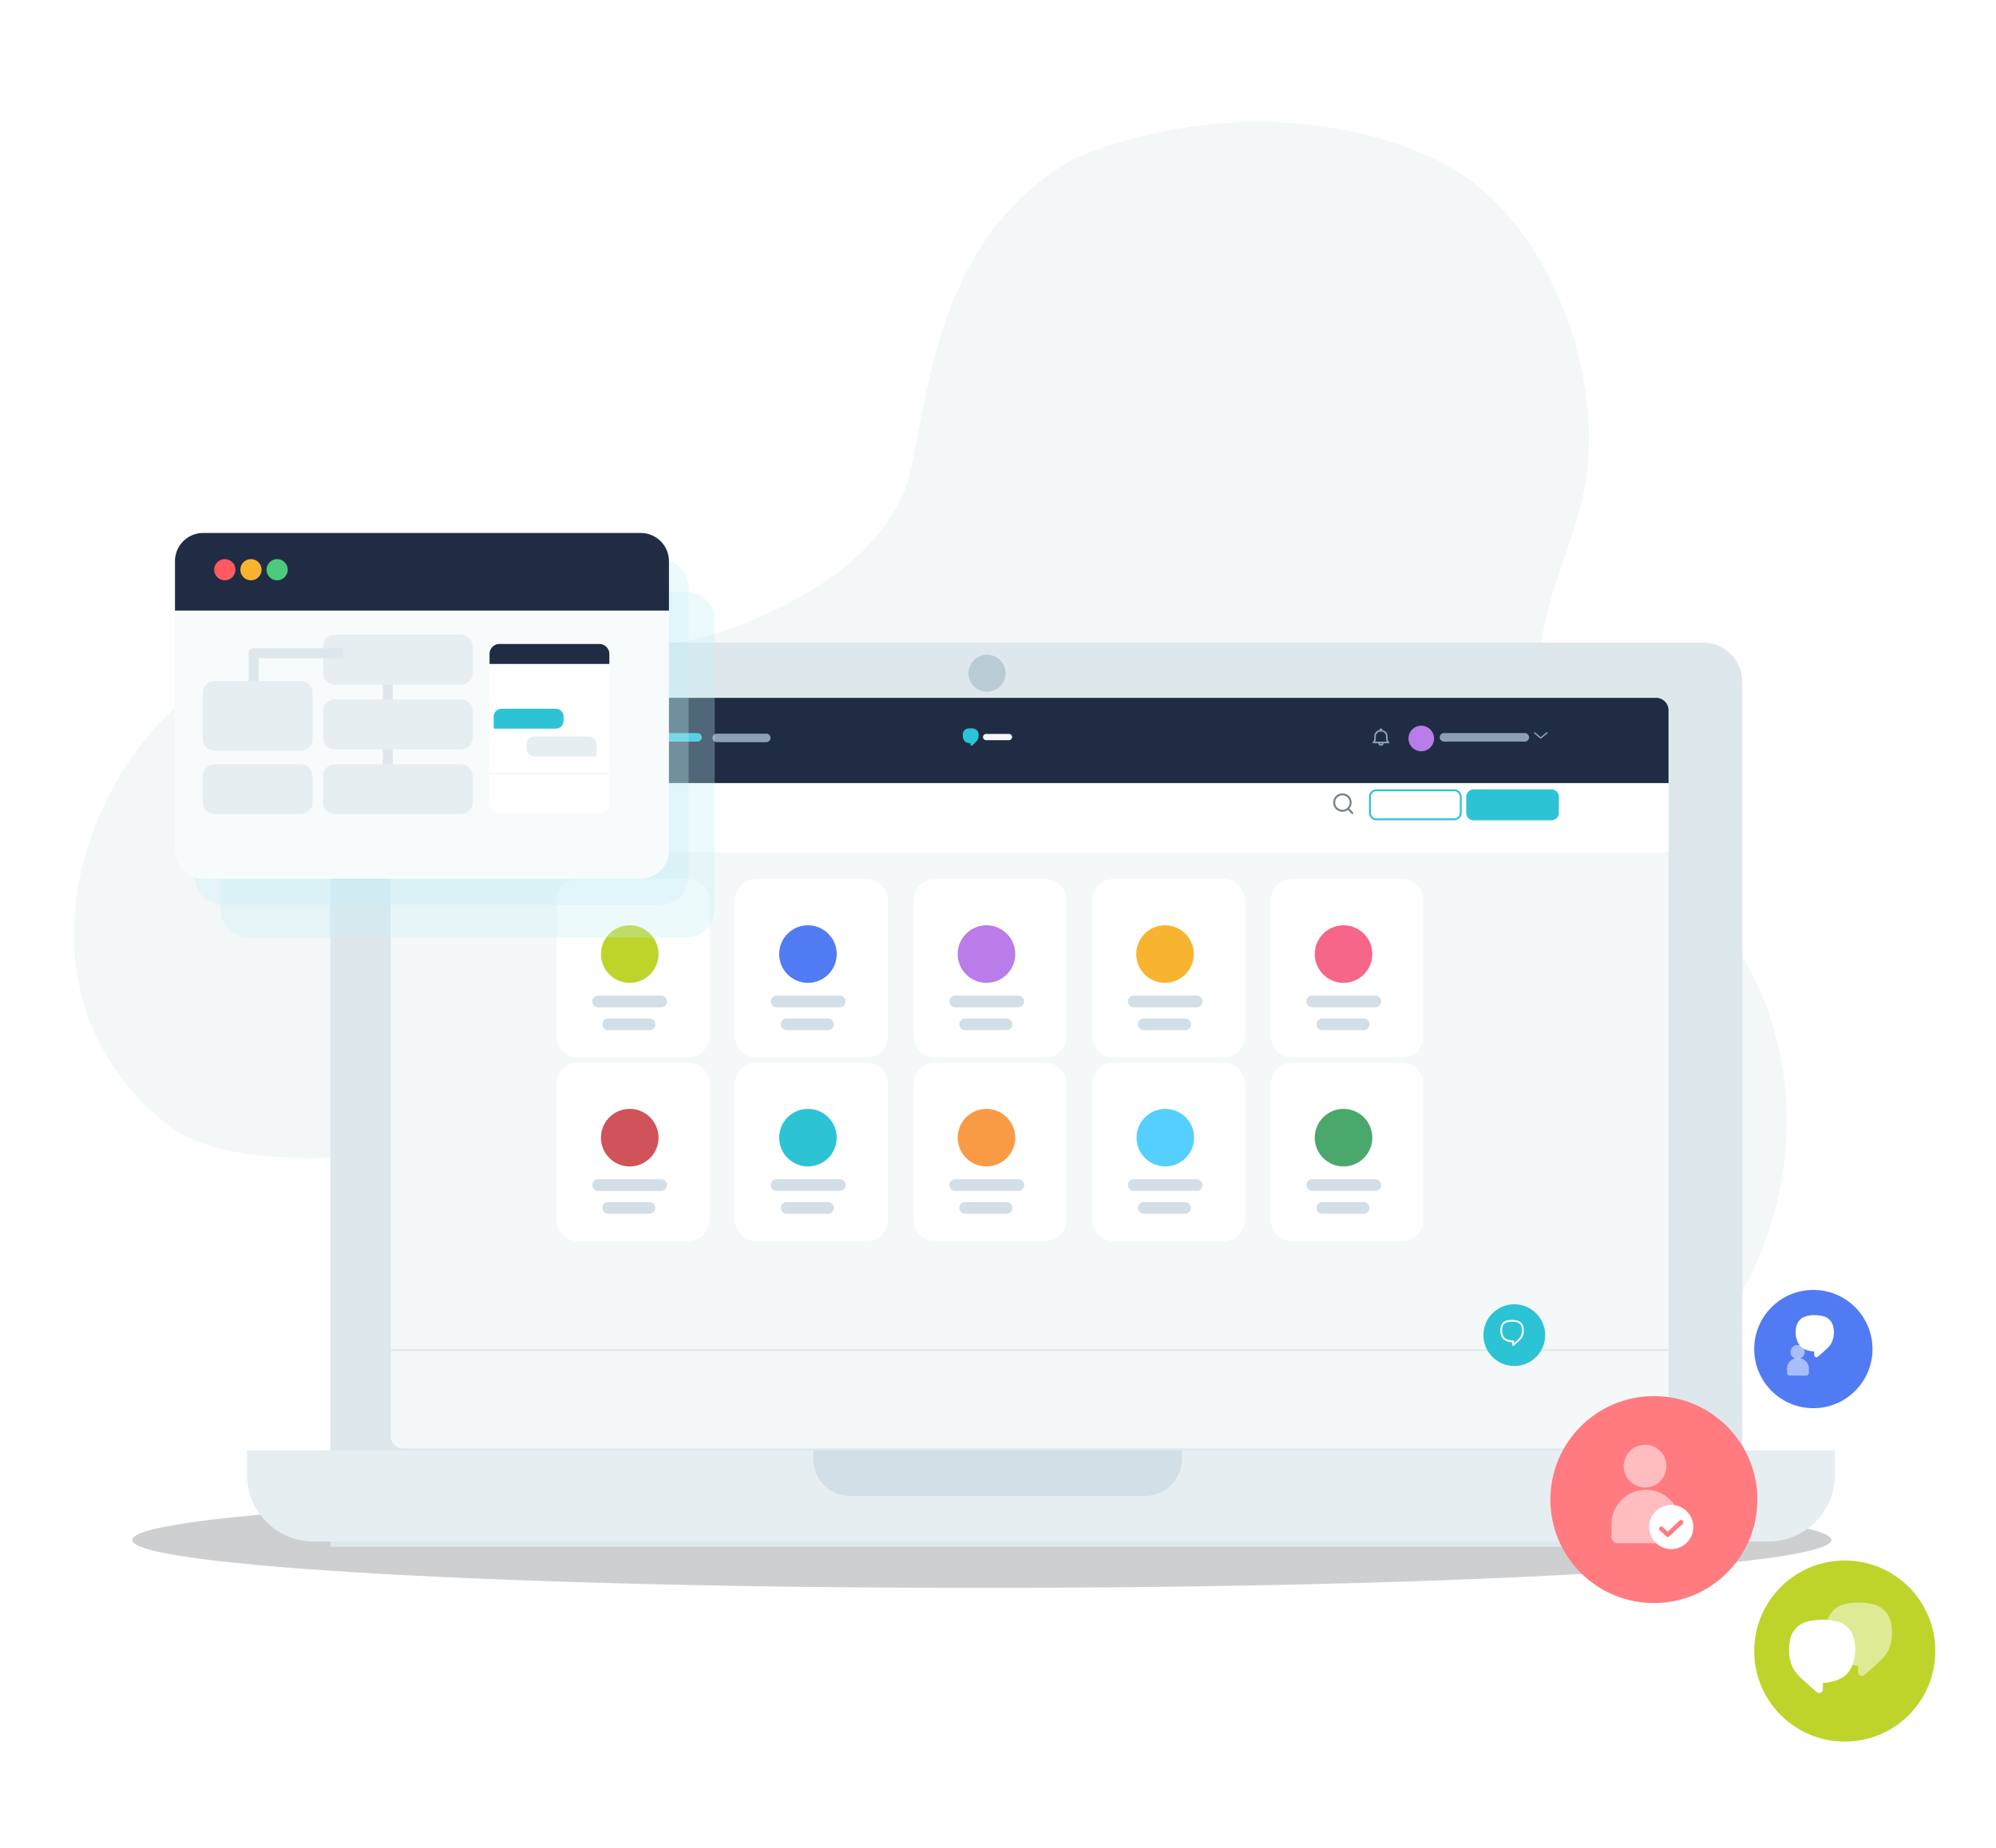 <svg width="540" height="500" viewBox="0 0 540 500" fill="none" xmlns="http://www.w3.org/2000/svg"><path d="M290.916 42.735c30.348-12.589 68.366-13.573 97.876.61 29.51 14.182 45.001 56.378 40.252 86.735-2.895 18.426-14.196 35.867-12.164 54.386 2.996 27.123 32.176 44.119 49.191 66.389 22.856 29.935 22.628 72.459 2.057 103.755-20.57 31.295-59.451 50.822-99.043 52.745-39.592 1.922-79.185-12.823-108.644-37.344-17.777-14.745-30.957-34.132-50.41-46.884-49.675-32.585-134.928 7.736-167.13-20.676-43.173-38.047-17.015-97.754 10.742-115.687 57.293-37.016 95.057 2.039 145.391-17.207 18.565-7.033 36.85-18.027 44.925-35.023 7.619-16.222 4.115-67.654 46.983-91.846" fill="#B9CBD3" style="mix-blend-mode:luminosity" opacity=".16"/><g opacity=".2" filter="url(#bot-list__a)"><path d="M495.44 416.689c0 7.165-102.904 12.975-229.843 12.975-126.938 0-229.842-5.81-229.842-12.975 0-7.166 102.904-12.975 229.842-12.975 126.939 0 229.843 5.809 229.843 12.975Z" fill="#0A0F1A"/></g><path d="M460.774 173.871H99.931c-5.841 0-10.575 4.733-10.575 10.574v234.106h381.992V184.445c0-5.841-4.733-10.574-10.574-10.574Z" fill="#DEE8EC"/><path d="M478.37 417.122H84.867c-9.978 0-18.064-8.086-18.064-18.064v-6.578h429.631v6.578c0 9.978-8.086 18.064-18.064 18.064Z" fill="#E7EEF1"/><path d="M230.035 404.801h79.691c5.523 0 10.001-4.468 10.001-9.974v-2.347h-99.689v2.347c0 5.506 4.474 9.974 9.997 9.974Z" fill="#D2DFE6"/><path d="M272.071 182.199a5.034 5.034 0 1 0-10.069 0 5.035 5.035 0 0 0 10.069 0Z" fill="#B9CBD3"/><path d="M448.05 188.829H109.044a3.356 3.356 0 0 0-3.356 3.356V388.54a3.356 3.356 0 0 0 3.356 3.357H448.05a3.357 3.357 0 0 0 3.357-3.357V192.185a3.357 3.357 0 0 0-3.357-3.356Z" fill="#F5F8F9"/><path fill-rule="evenodd" clip-rule="evenodd" d="M451.407 365.554h-345.72l.001-.502 345.719.001v.501Z" fill="#DEE8EC"/><g filter="url(#bot-list__b)"><path d="M105.688 208.951h345.719v18.372H105.688v-18.372Z" fill="#fff"/></g><path fill-rule="evenodd" clip-rule="evenodd" d="M111.758 218.239c0-.923.748-1.67 1.67-1.67h50.104a1.67 1.67 0 1 1 0 3.34h-50.104a1.67 1.67 0 0 1-1.67-1.67Z" fill="#8CA0B3"/><path fill-rule="evenodd" clip-rule="evenodd" d="M393.439 214.095h-21.063c-.83 0-1.503.673-1.503 1.504v4.342c0 .83.673 1.503 1.503 1.503h21.063c.83 0 1.503-.673 1.503-1.503v-4.342c0-.831-.673-1.504-1.503-1.504Zm-21.063-.501a2.005 2.005 0 0 0-2.004 2.005v4.342c0 1.107.897 2.004 2.004 2.004h21.063a2.004 2.004 0 0 0 2.004-2.004v-4.342a2.005 2.005 0 0 0-2.004-2.005h-21.063Z" fill="#2CC3D5"/><path d="M396.671 215.598c0-1.107.897-2.004 2.004-2.004h21.063c1.107 0 2.004.897 2.004 2.004v4.343a2.004 2.004 0 0 1-2.004 2.004h-21.063a2.004 2.004 0 0 1-2.004-2.004v-4.343Z" fill="#2CC3D5"/><path d="m366.056 219.807-1.009-1.01a2.49 2.49 0 1 0-.396.365l1.025 1.024a.263.263 0 0 0 .292.059.273.273 0 0 0 .166-.248.268.268 0 0 0-.078-.19Zm-4.837-2.651a1.957 1.957 0 0 1 2.337-1.918 1.956 1.956 0 1 1-2.338 1.918h.001Z" fill="#738192"/><path d="M105.688 192.185a3.356 3.356 0 0 1 3.356-3.356H448.05a3.357 3.357 0 0 1 3.357 3.356v19.692H105.688v-19.692Z" fill="#202C44"/><path d="M114.233 195.406a2.305 2.305 0 0 1 2.305-2.305h58.772a2.305 2.305 0 0 1 2.305 2.305v8.066a2.305 2.305 0 0 1-2.305 2.305h-58.772a2.305 2.305 0 0 1-2.305-2.305v-8.066Z" fill="#2D3443"/><path d="M166.032 199.82a.367.367 0 0 1-.239-.088l-1.52-1.276a.185.185 0 0 1-.019-.257.186.186 0 0 1 .257-.027l1.521 1.276 1.521-1.274a.185.185 0 0 1 .275.009.182.182 0 0 1 .042.145.174.174 0 0 1-.026.072.177.177 0 0 1-.053.056l-1.52 1.276a.37.37 0 0 1-.239.088Z" fill="#8CA0B3"/><path d="M125.503 199.27a4.034 4.034 0 1 1-8.067 0 4.034 4.034 0 0 1 8.067 0Z" fill="#2CC3D5"/><path fill-rule="evenodd" clip-rule="evenodd" d="M127.541 197.372c0-.319.258-.577.576-.577h17.862a.577.577 0 1 1 0 1.153h-17.862a.576.576 0 0 1-.576-.576Zm-.577 3.739c0-.637.516-1.153 1.152-1.153h21.896a1.153 1.153 0 0 1 0 2.305h-21.896a1.152 1.152 0 0 1-1.152-1.152Z" fill="#8CA0B3"/><path fill-rule="evenodd" clip-rule="evenodd" d="M177.16 199.51c0-.637.516-1.153 1.153-1.153h10.371a1.153 1.153 0 1 1 0 2.305h-10.371a1.153 1.153 0 0 1-1.153-1.152Z" fill="#2CC3D5"/><path fill-rule="evenodd" clip-rule="evenodd" d="M192.763 199.664c0-.636.516-1.152 1.152-1.152h13.361a1.153 1.153 0 1 1 0 2.305h-13.361a1.153 1.153 0 0 1-1.152-1.153Z" fill="#8CA0B3"/><path fill-rule="evenodd" clip-rule="evenodd" d="M265.938 199.433c0-.466.378-.844.844-.844h6.188a.844.844 0 0 1 0 1.688h-6.188a.844.844 0 0 1-.844-.844Z" fill="#F5F8F9"/><path d="M264.686 198.369c-.125-.635-.577-1.08-1.24-1.217a4.488 4.488 0 0 0-.895-.087c-.396 0-.951.051-1.35.298-.667.413-.744 1.232-.73 1.683.014.45.124 1.084.556 1.531.357.372 1.056.549 1.582.562v.463a.207.207 0 0 0 .058.142.192.192 0 0 0 .142.059h.018a.204.204 0 0 0 .112-.047c.206-.174.476-.412.739-.657l.116-.107c.211-.179.401-.381.568-.601.355-.506.477-1.263.324-2.022Z" fill="#2CC3D5"/><path d="M375.801 200.755c-.139-.168-.302-.402-.323-.481-.04-.15-.06-.712-.064-1.029 0-.413-.147-.812-.415-1.127a1.74 1.74 0 0 0-1.044-.592v-.072a.353.353 0 0 0-.105-.251.353.353 0 0 0-.503 0 .352.352 0 0 0-.104.251v.072a1.742 1.742 0 0 0-1.458 1.716c0 .32-.023.882-.063 1.032-.021.079-.184.313-.323.481a.242.242 0 0 0-.049.114.226.226 0 0 0 .102.216.211.211 0 0 0 .119.034h1.318v.009c0 .381.299.657.712.657s.712-.276.712-.657v-.009h1.318a.211.211 0 0 0 .119-.034.23.23 0 0 0 .082-.093.225.225 0 0 0-.031-.237Zm-1.933.374c0 .202-.222.212-.267.212-.044 0-.267-.01-.267-.212v-.009h.534v.009Zm-1.858-.454c.061-.088.108-.184.141-.286.065-.248.077-.993.078-1.143a1.3 1.3 0 0 1 1.3-1.299h.142a1.3 1.3 0 0 1 1.299 1.302c0 .147.014.89.079 1.14.033.101.081.198.141.286h-3.18Z" fill="#8CA0B3"/><path d="M387.968 199.762a3.457 3.457 0 1 1-6.913 0 3.457 3.457 0 0 1 6.913 0Z" fill="#B97CE8"/><path d="M416.832 199.82a.367.367 0 0 1-.239-.088l-1.521-1.276a.186.186 0 0 1 .239-.284l1.521 1.276 1.521-1.274a.185.185 0 1 1 .238.282l-1.52 1.276a.37.37 0 0 1-.239.088Z" fill="#8CA0B3"/><path fill-rule="evenodd" clip-rule="evenodd" d="M389.512 199.509c0-.637.516-1.153 1.152-1.153h21.896a1.153 1.153 0 0 1 0 2.305h-21.896a1.152 1.152 0 0 1-1.152-1.152Z" fill="#8CA0B3"/><g filter="url(#bot-list__c)"><path d="M247.177 242.137v36.749a5.763 5.763 0 0 0 5.762 5.763h29.799a5.763 5.763 0 0 0 5.762-5.763v-36.749a5.762 5.762 0 0 0-5.762-5.762h-29.799a5.762 5.762 0 0 0-5.762 5.762Z" fill="#fff"/><path d="M266.884 264.448a7.782 7.782 0 0 0 7.782-7.783 7.782 7.782 0 1 0-15.564 0 7.782 7.782 0 0 0 7.782 7.783Z" fill="#B97CE8"/><path fill-rule="evenodd" clip-rule="evenodd" d="M256.838 269.486c0-.873.708-1.581 1.581-1.581h17.05a1.581 1.581 0 1 1 0 3.163h-17.05a1.581 1.581 0 0 1-1.581-1.582Zm2.72 6.189c0-.874.708-1.582 1.581-1.582h11.169a1.581 1.581 0 0 1 0 3.163h-11.169a1.581 1.581 0 0 1-1.581-1.581Z" fill="#D2DFE6"/><path d="M198.877 242.137v36.749a5.763 5.763 0 0 0 5.762 5.763h29.799a5.763 5.763 0 0 0 5.762-5.763v-36.749a5.762 5.762 0 0 0-5.762-5.762h-29.799a5.762 5.762 0 0 0-5.762 5.762Z" fill="#fff"/><path d="M218.584 264.448a7.782 7.782 0 0 0 7.782-7.783 7.782 7.782 0 1 0-15.564 0 7.782 7.782 0 0 0 7.782 7.783Z" fill="#517BF2"/><path fill-rule="evenodd" clip-rule="evenodd" d="M208.538 269.486c0-.873.708-1.581 1.582-1.581h17.049a1.581 1.581 0 1 1 0 3.163H210.12a1.582 1.582 0 0 1-1.582-1.582Zm2.72 6.189c0-.874.708-1.582 1.581-1.582h11.169a1.581 1.581 0 0 1 0 3.163h-11.169a1.581 1.581 0 0 1-1.581-1.581Z" fill="#D2DFE6"/><path d="M150.577 242.137v36.749a5.763 5.763 0 0 0 5.763 5.763h29.798a5.763 5.763 0 0 0 5.763-5.763v-36.749a5.763 5.763 0 0 0-5.763-5.762H156.34a5.763 5.763 0 0 0-5.763 5.762Z" fill="#fff"/><path d="M170.286 264.448a7.783 7.783 0 1 0 0-15.565 7.783 7.783 0 0 0 0 15.565Z" fill="#BED42B"/><path fill-rule="evenodd" clip-rule="evenodd" d="M160.238 269.486c0-.873.708-1.581 1.582-1.581h17.05a1.581 1.581 0 0 1 0 3.163h-17.05a1.582 1.582 0 0 1-1.582-1.582Zm2.72 6.189c0-.874.708-1.582 1.582-1.582h11.168a1.581 1.581 0 0 1 0 3.163H164.54a1.581 1.581 0 0 1-1.582-1.581Z" fill="#D2DFE6"/><path d="M343.774 242.137v36.749a5.763 5.763 0 0 0 5.763 5.763h29.798a5.763 5.763 0 0 0 5.763-5.763v-36.749a5.762 5.762 0 0 0-5.763-5.762h-29.798a5.762 5.762 0 0 0-5.763 5.762Z" fill="#fff"/><path d="M363.482 264.448a7.782 7.782 0 0 0 7.782-7.783 7.782 7.782 0 0 0-7.782-7.782 7.782 7.782 0 1 0 0 15.565Z" fill="#F66689"/><path fill-rule="evenodd" clip-rule="evenodd" d="M353.436 269.486c0-.873.708-1.581 1.581-1.581h17.05a1.581 1.581 0 0 1 0 3.163h-17.05a1.581 1.581 0 0 1-1.581-1.582Zm2.719 6.189c0-.874.708-1.582 1.582-1.582h11.168a1.582 1.582 0 1 1 0 3.163h-11.168a1.581 1.581 0 0 1-1.582-1.581Z" fill="#D2DFE6"/><path d="M295.477 242.137v36.749a5.763 5.763 0 0 0 5.762 5.763h29.799a5.763 5.763 0 0 0 5.762-5.763v-36.749a5.762 5.762 0 0 0-5.762-5.762h-29.799a5.762 5.762 0 0 0-5.762 5.762Z" fill="#fff"/><path d="M315.186 264.448a7.782 7.782 0 0 0 7.782-7.783 7.783 7.783 0 1 0-7.782 7.783Z" fill="#F9B42F"/><path fill-rule="evenodd" clip-rule="evenodd" d="M305.138 269.486c0-.873.708-1.581 1.581-1.581h17.05a1.581 1.581 0 0 1 0 3.163h-17.05a1.581 1.581 0 0 1-1.581-1.582Zm2.719 6.189c0-.874.708-1.582 1.582-1.582h11.168a1.582 1.582 0 1 1 0 3.163h-11.168a1.581 1.581 0 0 1-1.582-1.581Z" fill="#D2DFE6"/></g><g filter="url(#bot-list__d)"><path d="M247.176 291.816v36.749a5.762 5.762 0 0 0 5.762 5.762h29.799a5.762 5.762 0 0 0 5.762-5.762v-36.749a5.763 5.763 0 0 0-5.762-5.763h-29.799a5.763 5.763 0 0 0-5.762 5.763Z" fill="#fff"/><path d="M266.883 314.127a7.782 7.782 0 1 0 0-15.564 7.782 7.782 0 0 0 0 15.564Z" fill="#F99B45"/><path fill-rule="evenodd" clip-rule="evenodd" d="M256.837 319.165c0-.874.708-1.582 1.581-1.582h17.05a1.582 1.582 0 1 1 0 3.163h-17.05a1.581 1.581 0 0 1-1.581-1.581Zm2.72 6.188c0-.873.708-1.581 1.581-1.581h11.169a1.581 1.581 0 0 1 0 3.163h-11.169a1.581 1.581 0 0 1-1.581-1.582Z" fill="#D2DFE6"/><path d="M198.876 291.816v36.749a5.762 5.762 0 0 0 5.762 5.762h29.799a5.762 5.762 0 0 0 5.762-5.762v-36.749a5.763 5.763 0 0 0-5.762-5.763h-29.799a5.763 5.763 0 0 0-5.762 5.763Z" fill="#fff"/><path d="M218.583 314.127a7.782 7.782 0 1 0 0-15.564 7.782 7.782 0 0 0 0 15.564Z" fill="#2CC3D5"/><path fill-rule="evenodd" clip-rule="evenodd" d="M208.537 319.165c0-.874.708-1.582 1.582-1.582h17.049a1.582 1.582 0 1 1 0 3.163h-17.049a1.581 1.581 0 0 1-1.582-1.581Zm2.72 6.188c0-.873.708-1.581 1.581-1.581h11.169a1.581 1.581 0 0 1 0 3.163h-11.169a1.581 1.581 0 0 1-1.581-1.582Z" fill="#D2DFE6"/><path d="M150.576 291.818v36.749a5.763 5.763 0 0 0 5.763 5.763h29.798a5.763 5.763 0 0 0 5.763-5.763v-36.749a5.763 5.763 0 0 0-5.763-5.762h-29.798a5.763 5.763 0 0 0-5.763 5.762Z" fill="#fff"/><path d="M170.285 314.129a7.783 7.783 0 1 0 0-15.565 7.783 7.783 0 0 0 0 15.565Z" fill="#CF5358"/><path fill-rule="evenodd" clip-rule="evenodd" d="M160.237 319.167c0-.873.708-1.581 1.582-1.581h17.05a1.581 1.581 0 0 1 0 3.163h-17.05a1.582 1.582 0 0 1-1.582-1.582Zm2.72 6.189c0-.874.708-1.582 1.582-1.582h11.168a1.582 1.582 0 0 1 0 3.163h-11.168a1.581 1.581 0 0 1-1.582-1.581Z" fill="#D2DFE6"/><path d="M343.773 291.816v36.749a5.763 5.763 0 0 0 5.763 5.762h29.798a5.763 5.763 0 0 0 5.763-5.762v-36.749a5.763 5.763 0 0 0-5.763-5.763h-29.798a5.763 5.763 0 0 0-5.763 5.763Z" fill="#fff"/><path d="M363.481 314.127a7.782 7.782 0 1 0 0-15.564 7.782 7.782 0 1 0 0 15.564Z" fill="#4AA86C"/><path fill-rule="evenodd" clip-rule="evenodd" d="M353.435 319.165c0-.874.708-1.582 1.581-1.582h17.05a1.581 1.581 0 0 1 0 3.163h-17.05a1.581 1.581 0 0 1-1.581-1.581Zm2.719 6.188c0-.873.708-1.581 1.582-1.581h11.168a1.581 1.581 0 1 1 0 3.163h-11.168a1.582 1.582 0 0 1-1.582-1.582Z" fill="#D2DFE6"/><path d="M295.476 291.817v36.749a5.762 5.762 0 0 0 5.762 5.762h29.799a5.762 5.762 0 0 0 5.762-5.762v-36.749a5.763 5.763 0 0 0-5.762-5.763h-29.799a5.763 5.763 0 0 0-5.762 5.763Z" fill="#fff"/><path d="M315.185 314.128a7.783 7.783 0 1 0-.001-15.565 7.783 7.783 0 0 0 .001 15.565Z" fill="#55CFFF"/><path fill-rule="evenodd" clip-rule="evenodd" d="M305.137 319.166c0-.873.708-1.582 1.581-1.582h17.05a1.582 1.582 0 0 1 0 3.163h-17.05a1.581 1.581 0 0 1-1.581-1.581Zm2.719 6.188c0-.873.709-1.581 1.582-1.581h11.168a1.581 1.581 0 1 1 0 3.163h-11.168a1.582 1.582 0 0 1-1.582-1.582Z" fill="#D2DFE6"/></g><g filter="url(#bot-list__e)"><path d="M418.031 361.271a8.35 8.35 0 0 1-8.35 8.35 8.35 8.35 0 1 1 0-16.701 8.35 8.35 0 0 1 8.35 8.351Z" fill="#2CC3D5"/></g><path d="M411.904 359.128v.001c.217 1.076.039 2.122-.438 2.804a5.475 5.475 0 0 1-.803.85l-.007.006-.173.159-.001.001c-.387.361-.785.711-1.088.966l-.003.003a.035.035 0 0 1-.016.008h-.014a.047.047 0 0 1-.017-.003.071.071 0 0 1-.014-.01.033.033 0 0 1-.01-.014.055.055 0 0 1-.003-.017v-.935l-.244-.006a4.379 4.379 0 0 1-1.198-.205c-.402-.131-.751-.318-.977-.553-.577-.596-.735-1.459-.755-2.107-.02-.659.1-1.741.966-2.276.528-.328 1.291-.406 1.871-.406h.001a6.38 6.38 0 0 1 1.278.125c.89.184 1.48.77 1.645 1.609Z" stroke="#F8FBFB" stroke-width=".501"/><path opacity=".3" d="M52.65 158.927a7.636 7.636 0 0 1 7.636-7.636H178.65a7.636 7.636 0 0 1 7.636 7.636V237.2a7.637 7.637 0 0 1-7.636 7.637H60.286a7.637 7.637 0 0 1-7.637-7.637v-78.273Z" fill="#C3EEF4"/><path opacity=".3" d="M59.726 167.774a7.636 7.636 0 0 1 7.636-7.636h118.364a7.636 7.636 0 0 1 7.636 7.636v78.273a7.637 7.637 0 0 1-7.636 7.637H67.362a7.637 7.637 0 0 1-7.636-7.637v-78.273Z" fill="#C3EEF4"/><path d="M47.34 151.85a7.636 7.636 0 0 1 7.637-7.636h118.364a7.636 7.636 0 0 1 7.636 7.636v78.273a7.637 7.637 0 0 1-7.636 7.637H54.977a7.637 7.637 0 0 1-7.636-7.637V151.85Z" fill="#F8FBFB"/><path d="M47.34 151.85a7.636 7.636 0 0 1 7.637-7.636h118.364a7.636 7.636 0 0 1 7.636 7.636v13.364H47.341V151.85Z" fill="#202C44"/><path d="M63.684 154.155a2.863 2.863 0 1 1-5.727 0 2.863 2.863 0 0 1 5.727 0Z" fill="#FF5A60"/><path d="M70.761 154.155a2.863 2.863 0 1 1-5.726 0 2.863 2.863 0 0 1 5.727 0Z" fill="#F9B42F"/><path d="M77.839 154.155a2.863 2.863 0 1 1-5.727 0 2.863 2.863 0 0 1 5.727 0Z" fill="#4DCB7B"/><path fill-rule="evenodd" clip-rule="evenodd" d="M103.559 193.812v-10.803h2.7v10.803h-2.7Zm0 18.97v-13.503h2.7v13.503h-2.7Z" fill="#DEE8EC"/><path d="M87.388 174.987a3.24 3.24 0 0 1 3.24-3.241h34.029a3.24 3.24 0 0 1 3.241 3.241v7.022a3.24 3.24 0 0 1-3.241 3.241H90.629a3.24 3.24 0 0 1-3.241-3.241v-7.022Zm0 17.521a3.24 3.24 0 0 1 3.24-3.241h34.029a3.24 3.24 0 0 1 3.241 3.241v7.021a3.24 3.24 0 0 1-3.241 3.241H90.629a3.24 3.24 0 0 1-3.241-3.241v-7.021Zm0 17.521a3.24 3.24 0 0 1 3.24-3.241h34.029a3.24 3.24 0 0 1 3.241 3.241v7.021a3.24 3.24 0 0 1-3.241 3.241H90.629a3.24 3.24 0 0 1-3.241-3.241v-7.021Zm-32.538 0a3.24 3.24 0 0 1 3.24-3.241h23.226a3.24 3.24 0 0 1 3.241 3.241v7.022a3.24 3.24 0 0 1-3.24 3.241H58.09a3.24 3.24 0 0 1-3.24-3.241v-7.022Z" fill="#E7EEF1"/><path fill-rule="evenodd" clip-rule="evenodd" d="M67.267 176.753a1.35 1.35 0 0 1 1.35-1.351h24.306v2.701H69.967v9.452h-2.7v-10.802Z" fill="#DEE8EC"/><path d="M54.85 187.502a3.24 3.24 0 0 1 3.24-3.24h23.226a3.24 3.24 0 0 1 3.241 3.24v12.423a3.24 3.24 0 0 1-3.24 3.241H58.09a3.24 3.24 0 0 1-3.24-3.241v-12.423Z" fill="#E7EEF1"/><path d="M162.149 176.752h-27.007a2.701 2.701 0 0 0-2.701 2.7v37.81a2.702 2.702 0 0 0 2.701 2.701h27.007c1.491 0 2.7-1.21 2.7-2.701v-37.81a2.7 2.7 0 0 0-2.7-2.7Z" fill="#fff"/><path d="M132.442 176.95a2.702 2.702 0 0 1 2.701-2.701h27.007c1.491 0 2.7 1.21 2.7 2.701v2.701h-32.408v-2.701Z" fill="#202C44"/><path fill-rule="evenodd" clip-rule="evenodd" d="M164.849 209.561h-32.408v-.54h32.408v.54Z" fill="#F5F8F9"/><path d="M142.453 201.417c0-1.181.957-2.138 2.138-2.138h14.628c1.181 0 2.139.957 2.139 2.138v2.907c0 .197-.16.356-.357.356h-16.41a2.138 2.138 0 0 1-2.138-2.138v-1.125Z" fill="#E7EEF1"/><path d="M152.464 193.908a2.138 2.138 0 0 0-2.138-2.138h-14.628a2.139 2.139 0 0 0-2.139 2.138v2.907c0 .197.16.356.357.356h16.41c1.18 0 2.138-.957 2.138-2.138v-1.125Z" fill="#2CC3D5"/><path d="M447.444 433.764c15.464 0 28-12.536 28-28s-12.536-28-28-28-28 12.536-28 28 12.536 28 28 28Z" fill="#FF7B80"/><path opacity=".5" d="M445.063 402.491a5.78 5.78 0 1 0-5.779-5.779 5.787 5.787 0 0 0 5.779 5.779Zm1.875 11.043a5.973 5.973 0 0 1 5.974-5.973h.328a9.323 9.323 0 0 0-10.482-4.09 9.33 9.33 0 0 0-6.788 8.973v3.412a1.714 1.714 0 0 0 1.71 1.71h10.796a5.976 5.976 0 0 1-1.538-4.032Z" fill="#fff"/><path d="M452.129 407.215a5.975 5.975 0 0 0-5.859 7.138 5.976 5.976 0 0 0 8.145 4.354 5.973 5.973 0 0 0-2.286-11.492Zm3.053 5.152-3.561 3.352a.6.6 0 0 1-.411.165.636.636 0 0 1-.418-.157l-1.755-1.635a.609.609 0 0 1-.037-.852.616.616 0 0 1 .859-.037l1.344 1.247 3.151-2.987a.621.621 0 0 1 .429-.179.602.602 0 0 1 .429.179.599.599 0 0 1-.03.904Z" fill="#fff"/><path d="M490.588 381.033c8.836 0 16-7.163 16-16 0-8.836-7.164-16-16-16-8.837 0-16 7.164-16 16 0 8.837 7.163 16 16 16Z" fill="#517BF2"/><path opacity=".5" d="M486.325 367.741a1.898 1.898 0 1 0 0-3.797 1.898 1.898 0 0 0 0 3.797Z" fill="#fff"/><path opacity=".5" d="M486.612 367.547h-.418a2.74 2.74 0 0 0-2.74 2.733v1.13a.757.757 0 0 0 .207.568.767.767 0 0 0 .556.239h4.399a.753.753 0 0 0 .763-.762v-1.13a2.748 2.748 0 0 0-.798-1.972 2.734 2.734 0 0 0-1.969-.806Z" fill="#fff"/><path d="M495.981 359.021a3.674 3.674 0 0 0-3.033-2.937c-.701-.14-1.414-.21-2.129-.209a6.45 6.45 0 0 0-3.231.717c-1.203.746-1.829 2.186-1.773 4.061a5.547 5.547 0 0 0 1.333 3.682c.836.87 2.428 1.299 3.671 1.356v.96a.6.6 0 0 0 .599.598h.056a.604.604 0 0 0 .333-.141c.486-.418 1.13-.966 1.74-1.542l.271-.254a8.9 8.9 0 0 0 1.389-1.429 6.44 6.44 0 0 0 .774-4.862Z" fill="#fff"/><path d="M499.088 471.249c13.531 0 24.5-10.969 24.5-24.5s-10.969-24.5-24.5-24.5-24.5 10.969-24.5 24.5 10.969 24.5 24.5 24.5Z" fill="#BED42B"/><path opacity=".5" d="M511.61 439.14a6.382 6.382 0 0 0-5.227-5.142 18.875 18.875 0 0 0-3.711-.366c-1.646 0-3.959.216-5.632 1.248a6.377 6.377 0 0 0-2.73 3.881c1.306.11 2.574.5 3.717 1.143 2.091 1.307 3.182 3.803 3.084 7.063a12.132 12.132 0 0 1-.588 3.463c.718.156 1.448.255 2.182.294v1.738a1.018 1.018 0 0 0 1.019 1.019h.092a1.01 1.01 0 0 0 .561-.235c.843-.726 1.96-1.686 3.038-2.699l.471-.437a15.747 15.747 0 0 0 2.358-2.49c1.483-2.162 1.993-5.318 1.366-8.48Z" fill="#fff"/><path d="M498.835 439.537c-1.673-1.038-3.986-1.254-5.632-1.254a18.8 18.8 0 0 0-3.711.366 6.4 6.4 0 0 0-5.227 5.148c-.653 3.162-.111 6.318 1.372 8.435a15.74 15.74 0 0 0 2.359 2.495l.47.438c1.078 1 2.189 1.96 3.045 2.698a1 1 0 0 0 .542.229h.111a1.021 1.021 0 0 0 1.013-1.013v-1.718c2.169-.091 4.965-.836 6.429-2.358 1.809-1.889 2.26-4.535 2.319-6.416.091-3.247-1-5.756-3.09-7.05Z" fill="#fff"/><defs><filter id="bot-list__a" x="19.755" y="387.714" width="491.685" height="57.95" filterUnits="userSpaceOnUse" color-interpolation-filters="sRGB"><feFlood flood-opacity="0" result="BackgroundImageFix"/><feBlend in="SourceGraphic" in2="BackgroundImageFix" result="shape"/><feGaussianBlur stdDeviation="8" result="effect1_foregroundBlur_10272_1649"/></filter><filter id="bot-list__b" x="85.646" y="192.25" width="385.802" height="58.455" filterUnits="userSpaceOnUse" color-interpolation-filters="sRGB"><feFlood flood-opacity="0" result="BackgroundImageFix"/><feColorMatrix in="SourceAlpha" values="0 0 0 0 0 0 0 0 0 0 0 0 0 0 0 0 0 0 127 0" result="hardAlpha"/><feOffset dy="3.34"/><feGaussianBlur stdDeviation="10.021"/><feColorMatrix values="0 0 0 0 0.375 0 0 0 0 0.482 0 0 0 0 0.602 0 0 0 0.15 0"/><feBlend in2="BackgroundImageFix" result="effect1_dropShadow_10272_1649"/><feBlend in="SourceGraphic" in2="effect1_dropShadow_10272_1649" result="shape"/></filter><filter id="bot-list__c" x="144.621" y="231.907" width="246.433" height="60.186" filterUnits="userSpaceOnUse" color-interpolation-filters="sRGB"><feFlood flood-opacity="0" result="BackgroundImageFix"/><feColorMatrix in="SourceAlpha" values="0 0 0 0 0 0 0 0 0 0 0 0 0 0 0 0 0 0 127 0" result="hardAlpha"/><feOffset dy="1.489"/><feGaussianBlur stdDeviation="2.978"/><feColorMatrix values="0 0 0 0 0.375 0 0 0 0 0.482 0 0 0 0 0.602 0 0 0 0.15 0"/><feBlend in2="BackgroundImageFix" result="effect1_dropShadow_10272_1649"/><feBlend in="SourceGraphic" in2="effect1_dropShadow_10272_1649" result="shape"/></filter><filter id="bot-list__d" x="144.62" y="281.586" width="246.433" height="60.189" filterUnits="userSpaceOnUse" color-interpolation-filters="sRGB"><feFlood flood-opacity="0" result="BackgroundImageFix"/><feColorMatrix in="SourceAlpha" values="0 0 0 0 0 0 0 0 0 0 0 0 0 0 0 0 0 0 127 0" result="hardAlpha"/><feOffset dy="1.489"/><feGaussianBlur stdDeviation="2.978"/><feColorMatrix values="0 0 0 0 0.375 0 0 0 0 0.482 0 0 0 0 0.602 0 0 0 0.15 0"/><feBlend in2="BackgroundImageFix" result="effect1_dropShadow_10272_1649"/><feBlend in="SourceGraphic" in2="effect1_dropShadow_10272_1649" result="shape"/></filter><filter id="bot-list__e" x="392.979" y="344.569" width="33.403" height="33.403" filterUnits="userSpaceOnUse" color-interpolation-filters="sRGB"><feFlood flood-opacity="0" result="BackgroundImageFix"/><feColorMatrix in="SourceAlpha" values="0 0 0 0 0 0 0 0 0 0 0 0 0 0 0 0 0 0 127 0" result="hardAlpha"/><feOffset/><feGaussianBlur stdDeviation="4.175"/><feColorMatrix values="0 0 0 0 0.375 0 0 0 0 0.482 0 0 0 0 0.602 0 0 0 0.3 0"/><feBlend in2="BackgroundImageFix" result="effect1_dropShadow_10272_1649"/><feBlend in="SourceGraphic" in2="effect1_dropShadow_10272_1649" result="shape"/></filter></defs></svg>